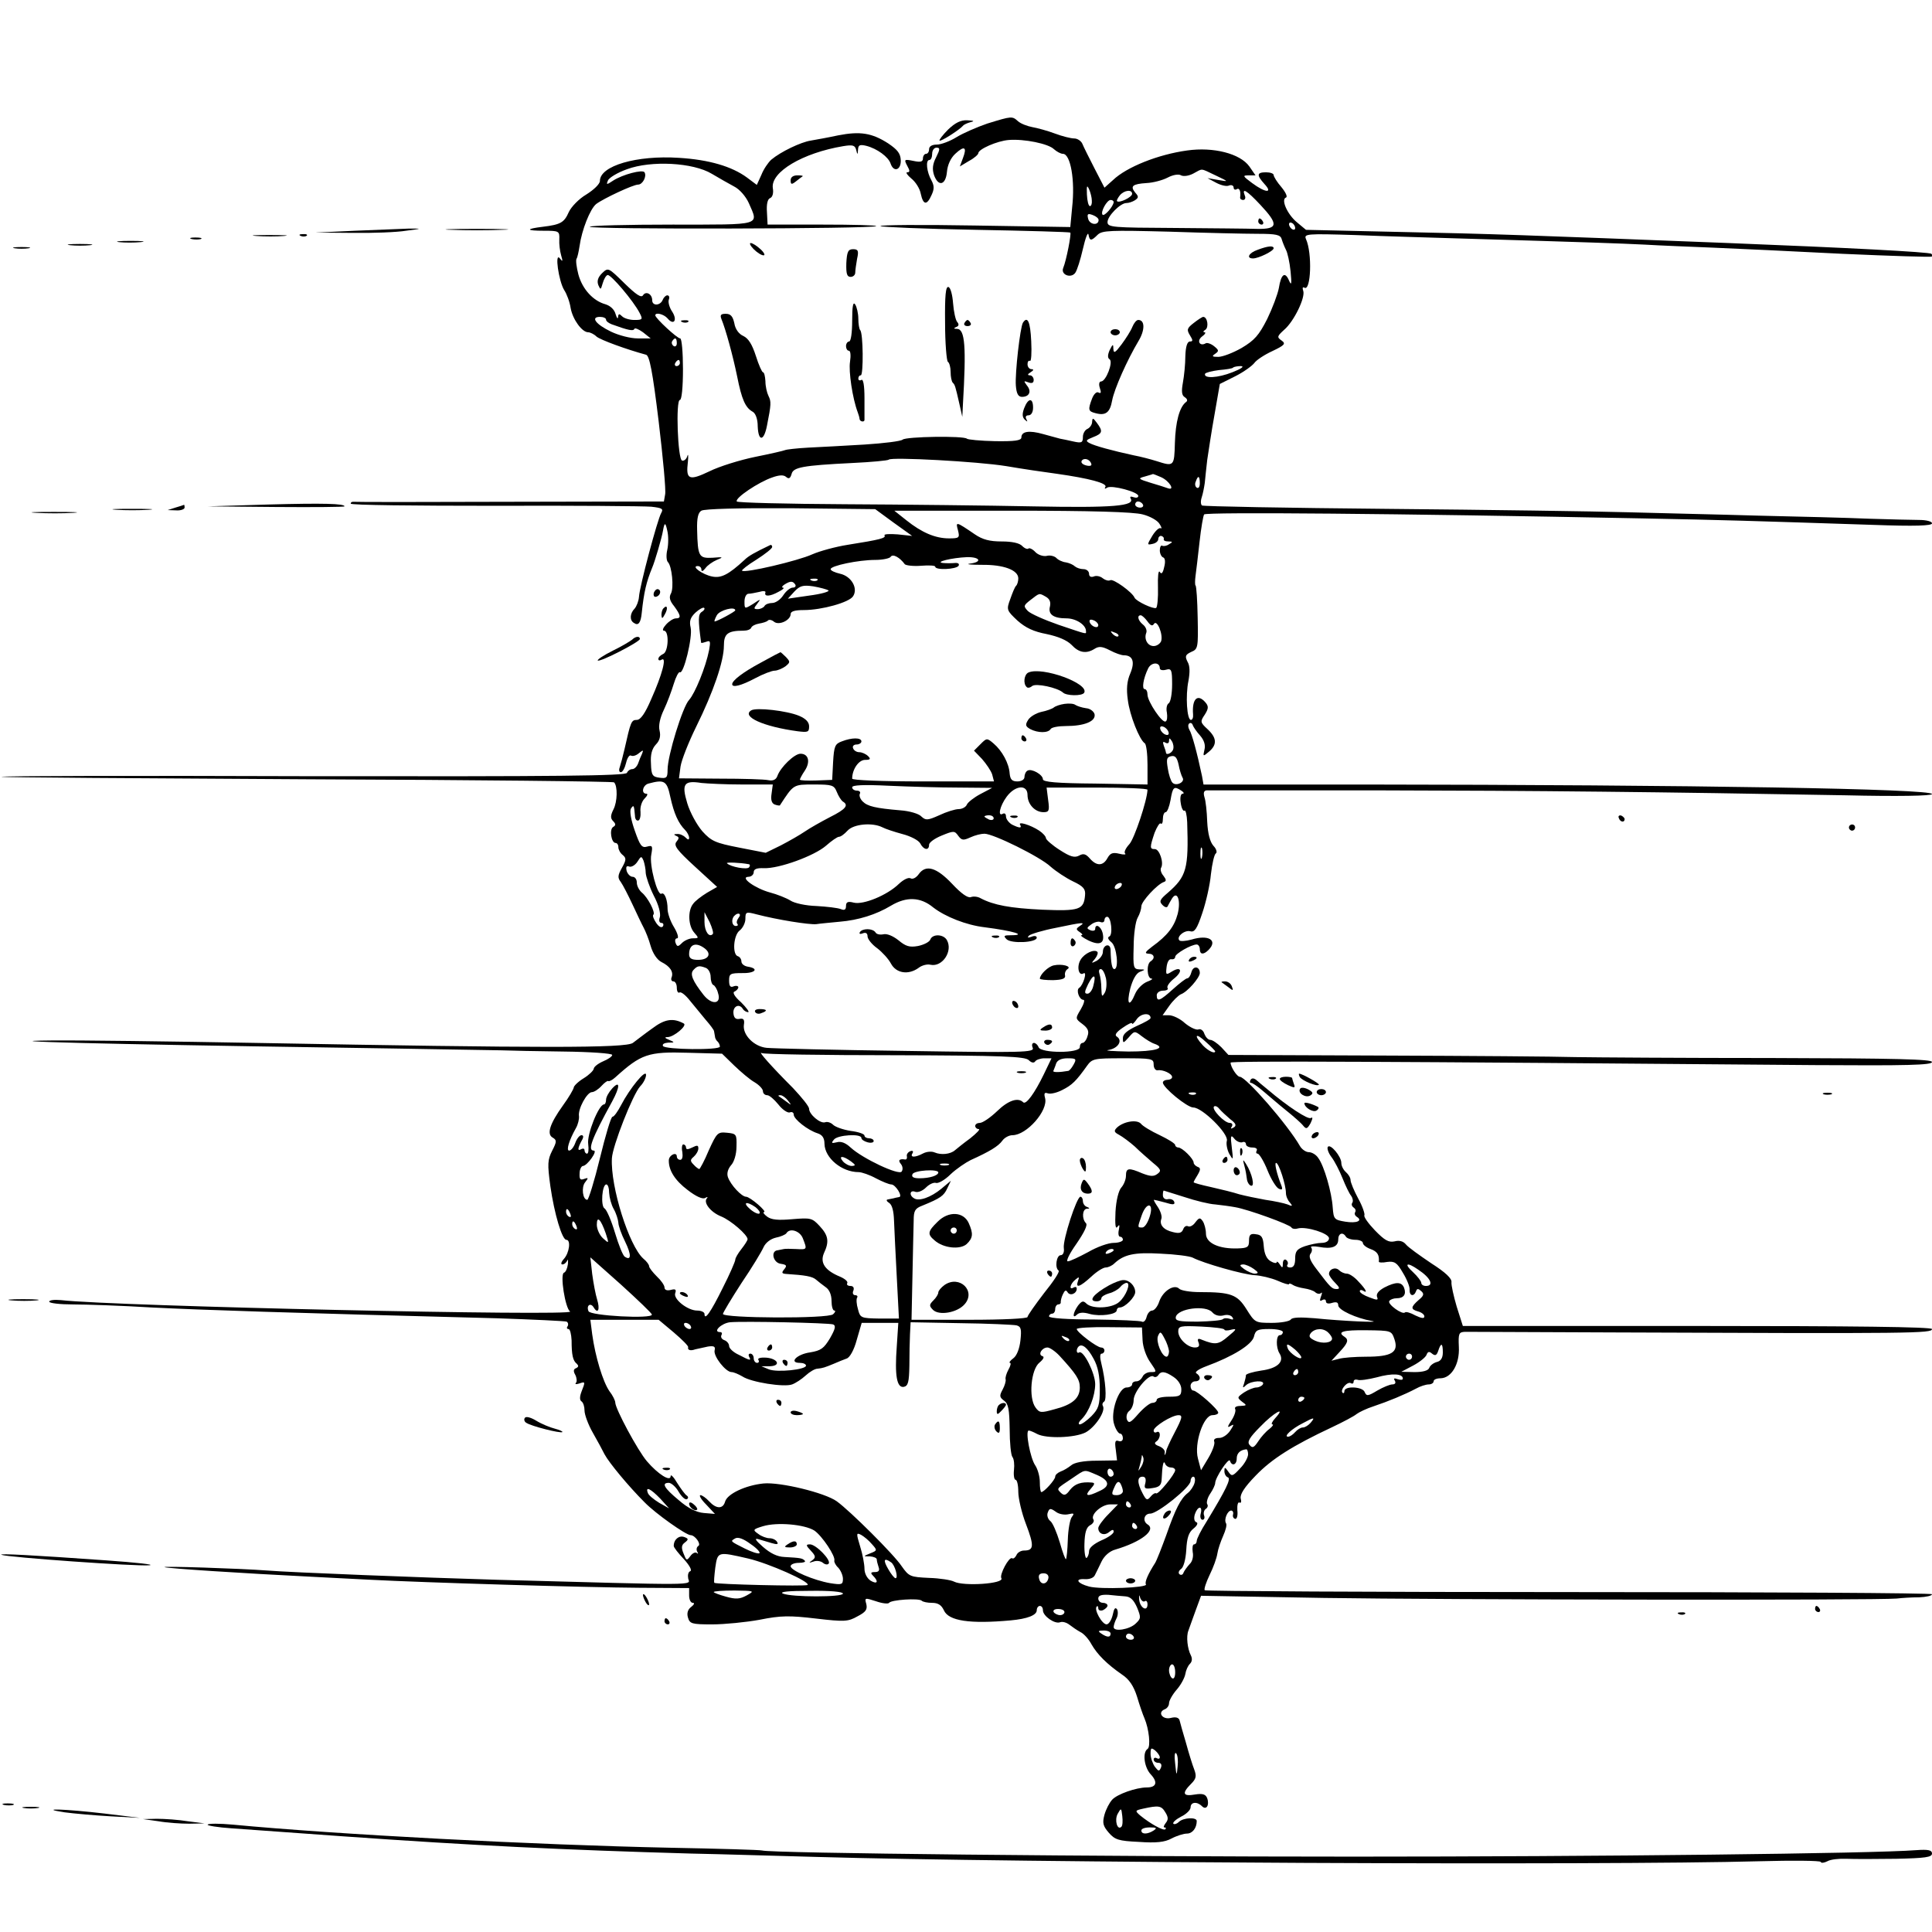 <?xml version="1.0" standalone="no"?>
<!DOCTYPE svg PUBLIC "-//W3C//DTD SVG 20010904//EN"
 "http://www.w3.org/TR/2001/REC-SVG-20010904/DTD/svg10.dtd">
<svg version="1.0" xmlns="http://www.w3.org/2000/svg"
 width="628pt" height="628pt" viewBox="0 0 628 628"
 preserveAspectRatio="xMidYMid meet">

<g transform="translate(0,628) scale(0.1,-0.1)"
fill="#000000" stroke="none">
<path d="M3211 5879 c-35 -12 -81 -32 -102 -45 -21 -13 -50 -24 -64 -24 -16 0
-25 -6 -25 -15 0 -8 -4 -15 -10 -15 -5 0 -10 -7 -10 -15 0 -11 -8 -13 -31 -8
-30 6 -31 5 -20 -16 9 -16 9 -21 0 -21 -6 0 0 -9 13 -20 14 -11 28 -33 31 -50
8 -37 20 -38 35 -4 9 19 9 30 0 47 -16 28 -20 67 -7 67 5 0 9 9 9 20 0 11 6
20 14 20 12 0 12 -5 -1 -31 -12 -23 -13 -39 -7 -58 14 -39 38 -33 42 10 2 23
12 45 27 59 30 28 39 22 25 -14 l-10 -27 30 18 c17 9 30 21 30 25 0 13 61 40
99 43 50 4 129 -12 147 -30 9 -8 22 -15 29 -15 25 0 40 -87 30 -174 l-6 -64
-312 5 c-172 3 -309 2 -305 -2 3 -3 143 -9 310 -12 166 -3 305 -7 307 -9 4 -4
-13 -91 -23 -115 -9 -22 25 -35 39 -16 6 8 17 43 25 78 8 35 16 56 18 47 4
-22 9 -22 30 -1 15 14 39 15 232 10 118 -4 248 -7 288 -7 60 0 74 -3 78 -17 3
-10 9 -25 14 -35 5 -9 12 -40 15 -70 4 -41 3 -48 -5 -30 -13 31 -26 21 -33
-24 -4 -21 -21 -66 -38 -101 -27 -53 -41 -69 -83 -94 -28 -16 -62 -29 -76 -29
-20 0 -22 2 -10 10 13 9 12 12 -4 25 -10 8 -23 12 -27 9 -19 -11 -30 8 -12 22
10 7 14 14 8 14 -5 0 -4 4 3 8 12 8 7 42 -7 42 -3 0 -17 -9 -31 -20 -22 -17
-23 -22 -12 -40 10 -16 10 -20 0 -20 -9 0 -14 -17 -15 -47 0 -27 -4 -65 -8
-87 -5 -28 -4 -41 6 -47 9 -6 10 -12 4 -16 -21 -16 -34 -64 -36 -133 -2 -76
-3 -77 -59 -59 -19 6 -53 15 -75 19 -69 15 -128 31 -144 40 -13 7 -11 10 12
19 31 12 33 19 12 47 -12 16 -14 17 -15 3 0 -9 -7 -19 -15 -23 -8 -3 -15 -15
-15 -26 0 -19 -4 -21 -31 -15 -17 4 -37 8 -43 9 -6 2 -31 8 -55 15 -46 13 -71
9 -71 -11 0 -10 -22 -13 -86 -12 -47 1 -88 5 -91 8 -10 10 -198 7 -209 -3 -5
-5 -61 -12 -124 -16 -63 -4 -145 -8 -183 -10 -37 -2 -71 -6 -75 -8 -4 -2 -47
-12 -97 -22 -49 -10 -117 -31 -149 -47 -67 -32 -77 -27 -70 31 2 20 1 28 -2
18 -3 -10 -11 -16 -17 -14 -14 4 -21 197 -7 197 6 0 10 42 10 100 0 55 -4 100
-9 100 -10 0 -81 66 -81 75 0 11 28 4 40 -10 20 -24 33 -6 15 22 -9 13 -14 31
-11 39 3 8 1 14 -5 14 -5 0 -12 -7 -15 -15 -8 -19 -34 -20 -34 -1 0 21 -21 31
-30 16 -6 -9 -23 3 -60 39 -53 52 -53 52 -73 33 -14 -14 -17 -26 -12 -39 7
-16 8 -15 14 6 4 14 11 26 16 27 10 3 84 -84 104 -123 11 -21 10 -23 -17 -23
-15 0 -33 5 -40 12 -9 9 -12 9 -13 -3 -1 -7 -4 -3 -8 10 -4 15 -17 27 -33 32
-40 11 -75 49 -88 97 -6 23 -9 46 -6 51 3 4 7 23 10 42 7 51 34 120 54 136 24
18 120 63 136 63 15 0 29 27 21 40 -6 10 -71 -7 -102 -27 -21 -14 -23 -14 -17
0 3 9 31 26 62 37 78 29 215 22 276 -15 22 -13 55 -32 72 -41 18 -9 38 -32 48
-54 32 -74 47 -70 -248 -70 -146 0 -267 -3 -269 -7 -6 -9 922 -7 931 2 3 3
-75 5 -174 5 l-179 0 -2 40 c-2 26 2 43 10 46 8 3 12 16 9 33 -7 52 97 114
229 136 31 5 38 3 42 -12 4 -17 5 -17 6 1 1 15 6 17 27 12 35 -9 72 -36 79
-58 10 -29 34 -21 33 11 -1 22 -10 34 -41 55 -53 34 -91 40 -163 26 -32 -7
-72 -14 -89 -17 -32 -5 -97 -36 -128 -62 -10 -9 -25 -31 -32 -49 l-15 -33 -32
24 c-49 36 -123 58 -221 64 -138 9 -257 -26 -257 -75 0 -10 -20 -29 -44 -44
-24 -14 -49 -40 -57 -57 -15 -34 -26 -41 -84 -48 -58 -7 -56 -13 3 -13 49 0
51 -1 50 -28 -1 -15 2 -38 6 -52 6 -20 5 -22 -4 -10 -18 23 -4 -74 14 -103 8
-12 18 -38 21 -59 7 -37 37 -78 57 -78 6 0 19 -6 27 -14 13 -11 98 -42 161
-59 11 -3 21 -52 41 -217 14 -117 24 -224 21 -237 l-4 -23 -502 -1 c-275 -1
-504 -1 -508 0 -5 0 -8 -2 -8 -6 0 -5 210 -7 467 -7 258 1 487 -1 510 -3 36
-4 40 -7 32 -21 -12 -21 -70 -238 -72 -272 -1 -14 -8 -31 -14 -38 -16 -16 -17
-39 -2 -47 14 -10 22 1 25 33 7 67 15 101 34 147 8 18 31 96 35 120 5 28 8 28
14 0 4 -16 4 -44 0 -62 -4 -17 -3 -35 2 -40 13 -13 20 -83 10 -102 -7 -12 -4
-24 10 -41 22 -30 24 -40 6 -40 -8 0 -22 -9 -32 -20 -10 -11 -13 -20 -7 -20
18 0 15 -70 -3 -76 -8 -4 -15 -10 -15 -16 0 -5 5 -6 11 -2 17 10 1 -50 -34
-128 -20 -47 -35 -68 -47 -68 -18 0 -20 -6 -40 -95 -5 -22 -12 -48 -15 -57 -4
-10 -3 -18 3 -18 6 0 13 14 17 30 4 17 11 27 16 24 6 -3 17 0 26 8 14 11 15
11 10 -2 -4 -8 -10 -23 -13 -32 -4 -10 -12 -18 -19 -18 -7 0 -15 -6 -17 -12
-4 -10 -226 -12 -1024 -11 -560 2 -1015 1 -1009 -2 6 -2 455 -5 998 -8 543 -2
990 -7 993 -10 12 -12 11 -63 -2 -88 -10 -20 -10 -29 -1 -38 9 -9 9 -14 0 -19
-13 -8 -6 -52 8 -52 5 0 9 -6 9 -14 0 -7 6 -19 14 -25 12 -10 12 -16 -2 -41
-14 -25 -15 -33 -4 -47 7 -10 24 -43 38 -73 14 -30 30 -64 36 -75 6 -11 17
-38 23 -60 7 -24 21 -45 35 -52 28 -14 40 -32 33 -50 -3 -7 0 -13 6 -13 6 0
11 -9 11 -21 0 -11 4 -18 9 -15 5 3 20 -9 34 -27 14 -17 37 -45 51 -62 14 -16
27 -33 27 -37 1 -5 2 -12 3 -17 0 -5 4 -13 9 -17 4 -4 7 -11 7 -16 0 -12 -178
-10 -185 2 -3 6 4 10 17 11 22 0 22 1 3 9 -15 6 -16 9 -4 9 20 1 63 37 52 44
-35 19 -62 15 -103 -16 -24 -17 -52 -39 -63 -47 -24 -17 -294 -17 -1222 0
-275 5 -576 9 -670 8 -216 -2 176 -12 915 -23 278 -4 525 -9 550 -9 25 -1 116
-3 203 -4 86 -1 157 -6 157 -11 0 -5 -13 -14 -30 -21 -16 -7 -30 -18 -30 -24
-1 -6 -15 -20 -33 -31 -18 -11 -32 -25 -32 -30 -1 -6 -16 -32 -35 -58 -43 -60
-54 -94 -33 -105 13 -8 13 -13 -2 -42 -15 -30 -16 -43 -6 -116 13 -90 38 -174
52 -174 15 0 10 -42 -8 -62 -9 -10 -11 -18 -5 -18 6 0 13 6 16 13 2 6 3 1 2
-12 -2 -14 -7 -26 -13 -28 -13 -5 4 -115 20 -126 23 -16 -1483 17 -1655 37
-21 2 -38 0 -38 -5 0 -5 35 -9 78 -9 42 0 158 -4 257 -10 161 -8 427 -17 1120
-35 120 -4 223 -9 227 -11 5 -3 6 -10 3 -15 -4 -5 -2 -9 3 -9 5 0 9 -17 10
-37 0 -47 4 -66 17 -76 6 -6 6 -10 -2 -14 -9 -3 -10 -10 -3 -22 5 -10 6 -22 2
-26 -4 -5 1 -5 11 -2 20 7 20 6 7 -27 -6 -16 -6 -27 0 -31 6 -4 10 -17 10 -30
0 -13 12 -46 27 -72 15 -26 32 -58 38 -70 15 -28 78 -104 130 -156 36 -37 135
-107 150 -107 14 0 35 -29 25 -35 -6 -4 -7 -12 -4 -18 4 -7 4 -9 -1 -5 -4 4
-14 0 -21 -10 -12 -16 -13 -15 -22 8 -8 19 -7 28 4 36 13 10 12 13 -2 18 -17
6 -34 -8 -34 -29 0 -5 15 -24 33 -43 18 -20 27 -36 21 -39 -7 -2 -9 -13 -7
-24 6 -23 45 -22 -622 -4 -240 7 -673 24 -745 30 -93 7 -346 15 -335 11 9 -4
253 -20 475 -31 52 -3 140 -7 195 -10 170 -9 701 -25 873 -26 l162 -1 0 -24
c0 -13 5 -24 12 -24 7 0 4 -6 -5 -13 -11 -8 -15 -20 -11 -34 6 -21 12 -23 79
-23 40 0 110 7 154 15 69 14 98 14 183 4 93 -11 105 -10 135 7 27 14 33 22 29
40 -6 21 -5 21 32 9 20 -7 39 -9 42 -5 6 10 97 16 106 7 4 -4 19 -7 34 -7 19
0 30 -7 38 -24 15 -35 85 -45 217 -33 55 5 85 17 85 33 0 8 5 14 10 14 6 0 10
-6 10 -14 0 -19 39 -46 56 -39 8 3 21 -1 30 -8 9 -7 25 -18 36 -24 11 -5 27
-23 36 -40 19 -33 50 -64 99 -98 23 -15 38 -37 49 -72 8 -27 19 -59 24 -70 15
-35 21 -93 10 -100 -17 -11 -11 -60 11 -83 23 -25 18 -42 -13 -42 -35 0 -97
-22 -113 -40 -9 -10 -20 -31 -25 -49 -7 -26 -5 -36 14 -58 20 -23 32 -27 98
-30 56 -4 84 -1 106 11 17 9 40 16 50 16 18 0 32 18 32 41 0 13 -44 11 -58 -3
-6 -6 -14 -9 -18 -6 -3 4 8 14 25 23 17 8 31 22 31 30 0 18 21 20 37 4 14 -14
25 3 17 26 -5 13 -15 16 -40 12 -39 -7 -43 4 -13 34 17 17 19 25 11 47 -6 15
-18 54 -27 87 -10 33 -19 66 -21 74 -3 8 -12 11 -28 7 -27 -7 -45 18 -20 28 8
3 14 12 14 20 0 8 11 28 25 44 14 16 26 39 28 51 2 12 8 26 15 33 7 7 8 17 3
27 -11 21 -16 62 -8 81 3 8 13 37 23 64 l18 49 400 -7 c385 -6 1799 -8 1861
-2 17 2 49 4 73 4 23 1 42 5 42 10 0 4 -531 7 -1179 7 -649 0 -1182 3 -1185 6
-3 3 4 25 16 50 12 24 23 55 25 69 2 14 11 40 19 58 8 18 13 36 9 41 -7 12 5
41 17 41 5 0 8 -6 6 -13 -2 -7 2 -13 7 -14 6 -1 9 12 7 28 -1 17 2 28 7 25 5
-3 7 3 4 13 -3 13 11 36 49 75 52 54 120 97 248 157 36 17 72 36 80 43 8 6 33
18 55 25 48 16 101 38 137 57 14 8 33 14 42 14 9 0 16 5 16 10 0 6 10 10 23
10 35 1 62 46 59 102 -2 44 0 48 20 49 13 0 232 -1 488 -2 974 -4 1030 -3
1030 11 0 7 -261 10 -762 10 l-763 0 -20 63 c-10 34 -18 70 -17 79 2 12 -19
32 -66 62 -37 25 -75 52 -82 61 -9 11 -22 14 -37 10 -19 -4 -32 3 -64 36 -21
22 -37 44 -34 49 2 4 -6 29 -20 54 -14 26 -25 53 -25 60 0 8 -7 19 -15 26 -8
7 -15 20 -15 30 0 21 -36 64 -44 52 -3 -5 2 -20 12 -33 10 -13 26 -44 36 -69
10 -25 22 -50 28 -57 5 -7 7 -17 4 -22 -4 -5 -2 -12 4 -16 6 -4 8 -10 5 -15
-3 -5 -1 -11 5 -15 21 -13 0 -22 -37 -16 -36 6 -38 8 -41 46 -3 49 -28 136
-47 161 -7 11 -21 19 -31 19 -9 0 -22 9 -28 19 -40 70 -176 226 -196 226 -9 0
-30 32 -30 46 0 6 477 4 1898 -8 301 -2 382 0 382 10 0 9 -112 12 -522 13
-288 0 -575 2 -638 3 -63 2 -343 4 -621 5 l-506 2 -23 25 c-13 13 -29 24 -36
24 -7 0 -15 9 -19 19 -3 11 -12 18 -19 15 -7 -3 -27 6 -44 20 -16 15 -40 26
-52 26 l-21 0 22 31 c12 17 29 33 37 37 21 7 61 53 62 69 0 22 -21 25 -27 4
-3 -12 -9 -21 -14 -21 -4 0 -25 -16 -46 -35 -42 -38 -53 -43 -53 -20 0 8 9 15
21 15 11 0 18 4 14 9 -3 5 7 19 21 30 30 24 24 42 -7 23 -19 -12 -20 -11 -17
15 2 16 8 27 16 25 6 -1 12 2 12 8 0 10 52 40 70 40 5 0 10 -7 10 -15 0 -18
12 -19 28 -3 32 32 0 51 -55 34 -18 -5 -36 -6 -39 -3 -12 11 16 35 35 30 14
-4 22 8 39 59 12 35 25 92 28 126 4 35 11 65 16 68 5 3 2 15 -8 25 -11 13 -18
39 -20 78 -1 33 -5 69 -9 80 -4 14 -2 21 7 22 7 0 258 0 558 0 522 -1 905 -5
1518 -16 170 -4 282 -2 282 4 0 17 -764 30 -1851 31 l-517 0 -5 28 c-16 76
-33 138 -41 150 -4 7 -5 16 -1 20 4 4 10 2 12 -5 2 -6 13 -22 24 -34 13 -15
18 -31 14 -46 -5 -22 -5 -23 15 -6 27 23 25 45 -5 73 -24 22 -24 25 -9 47 12
19 13 27 3 39 -26 31 -45 13 -41 -38 1 -10 -2 -18 -7 -18 -13 0 -18 79 -8 127
5 28 5 49 -3 62 -9 18 -7 23 12 32 22 9 23 14 21 111 -1 55 -4 103 -7 105 -2
2 -2 16 0 31 2 15 8 64 13 110 5 46 12 86 15 90 9 8 623 3 1426 -13 259 -5
352 -8 748 -21 138 -5 192 -3 192 5 0 6 -18 11 -42 11 -24 0 -97 2 -163 4 -66
3 -228 7 -360 10 -132 4 -323 8 -425 11 -102 3 -453 8 -780 11 -327 3 -599 8
-603 11 -4 3 -5 14 -1 26 4 12 8 33 10 47 1 13 5 47 8 75 4 27 14 94 24 149
l17 98 50 25 c28 14 55 34 62 43 7 10 33 27 59 39 40 19 44 24 30 34 -16 11
-15 14 8 35 32 27 70 106 62 127 -3 9 -2 13 4 10 21 -13 26 112 5 158 -7 17 1
18 161 13 93 -4 244 -8 337 -11 440 -13 518 -16 602 -20 50 -3 151 -7 225 -10
74 -3 263 -12 420 -20 157 -7 287 -11 289 -9 2 2 2 6 -1 9 -5 6 -279 20 -658
35 -665 26 -774 30 -1065 36 l-310 7 -30 25 c-31 26 -52 74 -35 80 6 2 -1 17
-15 34 -14 16 -25 34 -25 39 0 5 -11 9 -25 9 -30 0 -31 -9 -5 -38 29 -31 3
-29 -40 3 -31 23 -32 25 -11 25 l22 0 -20 29 c-30 42 -117 64 -202 52 -95 -13
-197 -54 -241 -96 l-28 -25 -32 62 c-18 35 -36 71 -40 81 -4 9 -16 17 -26 17
-11 0 -39 7 -63 16 -24 9 -57 18 -74 21 -16 3 -37 11 -46 19 -19 17 -20 17
-98 -7z m740 -169 c44 -21 44 -21 9 -15 l-35 6 28 -15 c15 -8 34 -13 42 -9 8
3 15 0 15 -7 0 -6 5 -8 10 -5 9 6 14 -8 11 -27 0 -5 4 -8 10 -8 6 0 9 7 5 15
-10 26 6 17 51 -31 59 -63 58 -79 -10 -78 -28 1 -150 2 -269 3 -201 1 -218 2
-218 19 0 20 42 62 61 62 8 0 20 4 28 9 12 8 13 12 1 25 -17 21 -9 28 37 31
21 1 52 9 69 18 17 9 36 12 43 7 8 -4 25 -2 40 6 32 17 21 18 72 -6z m-402
-82 c1 -10 -2 -18 -6 -18 -5 0 -9 17 -10 38 -1 28 0 32 7 17 5 -11 9 -28 9
-37z m131 22 c0 -11 -42 -31 -49 -24 -2 2 2 10 9 19 14 17 40 20 40 5z m-60
-27 c-1 -14 -30 -47 -36 -41 -8 8 14 48 26 48 6 0 10 -3 10 -7z m-49 -58 c0
-19 -29 -16 -34 4 -4 16 -1 18 15 12 11 -4 19 -11 19 -16z m639 -26 c0 -6 -4
-7 -10 -4 -5 3 -10 11 -10 16 0 6 5 7 10 4 6 -3 10 -11 10 -16z m-2240 -298
c0 -5 8 -11 18 -15 55 -20 71 -23 74 -15 2 4 14 -1 28 -11 l25 -20 -42 0 c-24
0 -62 10 -87 22 -50 24 -67 48 -36 48 11 0 20 -4 20 -9z m230 -77 c0 -8 -5
-12 -10 -9 -6 4 -8 11 -5 16 9 14 15 11 15 -7z m10 -64 c0 -5 -5 -10 -11 -10
-5 0 -7 5 -4 10 3 6 8 10 11 10 2 0 4 -4 4 -10z m1796 -30 c-48 -19 -94 -21
-89 -5 2 4 22 9 45 12 23 2 44 5 46 8 3 3 15 5 26 5 12 -1 0 -9 -28 -20z
m-736 -305 c52 -9 127 -20 165 -25 106 -15 166 -31 158 -43 -4 -6 -1 -7 6 -2
15 9 101 -14 101 -27 0 -6 -7 -7 -16 -4 -8 3 -12 2 -9 -4 16 -25 -56 -31 -315
-26 -146 3 -421 6 -613 7 -191 1 -350 5 -352 9 -7 11 71 63 115 78 22 8 37 9
45 2 9 -8 14 -5 18 9 5 22 35 28 197 36 63 3 117 8 119 11 9 9 288 -6 381 -21z
m277 8 c3 -7 -4 -9 -16 -6 -12 3 -18 9 -15 15 7 11 26 6 31 -9z m227 -44 c27
-12 47 -45 22 -36 -8 3 -33 11 -57 18 -39 12 -41 14 -18 20 13 4 25 7 26 8 1
1 13 -4 27 -10z m126 -20 c0 -11 -4 -18 -10 -14 -5 3 -7 12 -3 20 7 21 13 19
13 -6z m-185 -69 c3 -5 -1 -10 -9 -10 -9 0 -16 5 -16 10 0 6 4 10 9 10 6 0 13
-4 16 -10z m-810 -59 l60 -43 -47 5 c-26 2 -45 1 -43 -3 6 -9 -13 -14 -120
-31 -38 -6 -90 -20 -115 -31 -46 -21 -220 -62 -228 -53 -2 2 19 19 47 36 28
18 51 36 51 41 0 5 -3 8 -7 6 -50 -24 -70 -35 -83 -48 -52 -48 -76 -60 -105
-54 -31 6 -70 34 -47 34 7 0 12 -5 12 -12 0 -7 5 -5 13 5 6 9 23 21 37 27 23
9 21 10 -14 7 -44 -2 -48 3 -50 91 -1 37 3 56 14 62 9 6 124 9 290 8 l275 -3
60 -44z m809 27 c24 -6 49 -20 55 -31 7 -10 8 -17 4 -14 -5 3 -17 -8 -27 -24
-18 -30 -18 -31 0 -27 11 2 19 9 19 16 0 6 5 11 10 10 6 -2 9 -6 8 -10 -2 -5
5 -8 15 -8 14 0 15 -2 2 -9 -8 -6 -18 -7 -22 -5 -4 3 -8 -4 -8 -15 0 -10 5
-21 11 -23 6 -2 8 -14 3 -32 -4 -19 -9 -24 -14 -15 -5 7 -7 -16 -6 -50 1 -34
-2 -65 -6 -67 -8 -5 -64 21 -70 33 -7 18 -70 63 -79 57 -6 -3 -16 0 -24 6 -8
7 -22 10 -30 6 -9 -3 -15 0 -15 9 0 8 -8 15 -18 15 -10 0 -22 4 -28 9 -5 5
-18 11 -29 13 -11 1 -26 8 -32 15 -7 6 -21 9 -31 6 -11 -2 -27 3 -36 12 -9 10
-20 15 -23 12 -3 -3 -12 0 -20 8 -9 10 -34 15 -67 15 -39 0 -62 6 -87 23 -63
43 -63 42 -55 13 6 -24 4 -26 -29 -26 -45 0 -89 19 -139 59 l-39 31 381 0
c260 0 396 -4 426 -12z m-773 -162 c4 -4 27 -7 53 -5 25 2 46 1 46 -3 0 -12
68 -9 76 3 3 6 -1 10 -12 9 -11 -1 -28 -1 -39 0 -28 3 29 17 78 19 43 1 51
-16 10 -21 -16 -2 2 -4 38 -4 71 1 119 -17 119 -44 0 -9 -3 -20 -7 -24 -4 -3
-12 -23 -19 -43 -13 -35 -12 -37 23 -70 27 -24 53 -36 95 -44 38 -8 66 -20 81
-35 24 -26 48 -30 75 -13 14 9 25 8 50 -5 17 -9 37 -16 45 -16 29 0 37 -21 21
-59 -11 -25 -13 -51 -8 -86 6 -50 38 -130 55 -141 5 -3 9 -34 9 -70 l0 -64
-170 3 c-125 1 -170 5 -170 14 0 15 -37 36 -50 28 -6 -3 -10 -13 -10 -21 0 -8
-10 -14 -23 -14 -17 0 -23 6 -25 25 -2 34 -25 75 -52 98 -22 19 -23 18 -43 -2
l-21 -21 26 -27 c14 -16 29 -38 33 -50 l6 -23 -230 0 c-137 0 -231 4 -231 9 0
30 21 61 42 61 17 0 19 3 10 12 -7 7 -20 13 -29 13 -9 0 -18 6 -20 13 -3 6 2
12 11 12 9 0 16 5 16 10 0 13 -31 13 -64 0 -22 -8 -25 -16 -28 -67 l-3 -58
-52 -2 c-29 -1 -53 0 -53 3 0 2 7 16 16 29 19 29 12 55 -14 55 -20 0 -65 -44
-75 -72 -4 -12 -14 -17 -29 -14 -13 3 -83 5 -157 5 l-134 1 5 38 c3 21 26 79
51 130 56 113 90 213 90 263 0 39 12 49 64 49 12 0 23 4 25 10 2 5 13 11 25
13 12 2 26 6 29 10 4 4 13 2 20 -4 16 -13 54 5 54 25 0 9 14 13 43 13 58 0
148 25 160 45 17 26 -6 65 -42 73 -17 4 -31 10 -31 15 0 11 90 30 145 30 24 0
47 5 50 10 7 11 30 -2 46 -24z m-284 -52 c-3 -3 -12 -4 -19 -1 -8 3 -5 6 6 6
11 1 17 -2 13 -5z m-72 -14 c3 -5 0 -10 -8 -10 -8 0 -22 -11 -31 -25 -9 -14
-25 -25 -36 -25 -10 0 -22 -4 -25 -10 -3 -5 -13 -10 -22 -10 -13 0 -14 2 -2
17 13 17 12 17 -13 0 -28 -17 -28 -17 -28 8 0 14 6 25 13 25 6 0 22 3 35 6 13
4 22 3 20 -2 -5 -14 15 -13 42 2 14 7 21 13 15 14 -5 0 -3 5 5 10 19 12 27 12
35 0z m108 -19 c4 -4 -24 -12 -63 -17 l-69 -10 21 23 c18 19 28 22 62 17 23
-4 44 -10 49 -13z m707 -21 c12 -7 16 -17 13 -31 -7 -26 11 -39 54 -39 30 0
63 -21 63 -41 0 -11 9 -13 -89 20 -46 16 -91 36 -100 45 -15 16 -14 18 9 36
30 23 27 23 50 10z m-1119 -49 c-12 -8 -12 -25 -2 -100 1 -2 8 0 17 3 13 5 14
1 9 -27 -11 -56 -46 -141 -65 -162 -21 -22 -70 -181 -70 -227 0 -26 -3 -29
-26 -26 -23 3 -27 8 -28 46 -2 29 3 48 16 62 13 13 16 28 12 45 -4 16 1 41 14
68 11 23 25 61 32 84 7 23 16 40 20 38 12 -8 42 114 35 145 -5 21 -1 33 16 49
12 11 25 18 28 15 3 -3 -1 -9 -8 -13z m109 5 c0 -4 -59 -36 -67 -36 -2 0 1 9
7 20 9 17 60 30 60 16z m1340 -36 c10 -14 16 -16 21 -8 10 16 31 -36 23 -57
-4 -8 -14 -15 -24 -15 -20 0 -32 23 -24 43 3 8 -2 20 -11 27 -16 13 -20 30 -7
30 4 0 14 -9 22 -20z m-160 -12 c0 -13 -23 -5 -28 10 -2 7 2 10 12 6 9 -3 16
-11 16 -16z m65 -36 c-3 -3 -11 0 -18 7 -9 10 -8 11 6 5 10 -3 15 -9 12 -12z
m135 -104 c0 -6 9 -8 20 -5 18 5 20 0 20 -48 0 -30 -5 -57 -11 -61 -6 -3 -9
-17 -6 -30 2 -14 1 -27 -4 -29 -11 -7 -59 65 -59 87 0 10 -4 18 -9 18 -10 0
-5 34 11 67 10 21 38 22 38 1z m28 -207 c3 -8 -1 -12 -9 -9 -7 2 -15 10 -17
17 -3 8 1 12 9 9 7 -2 15 -10 17 -17z m15 -58 c-5 -12 -23 -19 -23 -9 0 2 -3
12 -7 22 -4 12 -3 15 5 10 7 -4 12 -2 12 6 0 10 2 10 9 -1 5 -8 7 -20 4 -28z
m31 -91 c9 -14 -21 -29 -33 -16 -5 5 -12 26 -15 46 -5 30 -4 37 11 40 13 3 19
-5 24 -27 3 -17 9 -36 13 -43z m-1665 -63 c12 -54 26 -85 48 -107 7 -7 13 -19
13 -25 0 -8 -4 -7 -12 1 -7 7 -19 12 -27 11 -11 0 -12 -2 -3 -6 10 -4 10 -8 1
-19 -10 -12 1 -27 60 -81 l72 -66 -33 -19 c-18 -11 -39 -27 -45 -36 -18 -22
-16 -72 4 -94 15 -17 15 -18 -5 -18 -11 0 -27 -7 -35 -15 -13 -13 -16 -13 -21
0 -3 8 -1 15 5 15 6 0 2 16 -10 36 -12 19 -21 46 -21 59 0 30 -10 56 -20 50
-13 -8 -40 94 -33 127 5 28 4 31 -14 26 -17 -5 -23 4 -40 53 -12 34 -17 63
-12 71 9 13 10 11 13 -24 0 -10 5 -17 11 -15 5 1 8 14 7 28 -2 15 4 34 13 43
9 9 12 16 6 16 -18 0 -12 28 7 33 52 14 60 9 71 -44z m235 41 l98 0 -4 -30
c-3 -19 0 -31 10 -35 8 -3 16 -4 17 -3 45 69 43 68 111 68 59 0 65 -2 74 -24
5 -13 14 -27 19 -31 21 -12 11 -25 -41 -51 -29 -15 -66 -36 -82 -47 -16 -11
-51 -31 -78 -45 l-49 -24 -87 17 c-77 15 -90 21 -119 53 -18 21 -40 61 -49 91
-19 63 -11 75 46 66 19 -2 79 -5 134 -5z m701 -10 l110 -1 -38 -20 c-21 -11
-41 -27 -44 -34 -3 -8 -15 -15 -27 -15 -11 0 -40 -9 -63 -20 -38 -17 -44 -17
-58 -4 -8 9 -39 18 -68 20 -82 7 -107 13 -123 29 -8 8 -12 19 -9 25 3 5 -1 10
-9 10 -9 0 -16 5 -16 11 0 7 36 9 118 5 64 -3 167 -6 227 -6z m225 -24 c0 -30
24 -56 52 -56 18 0 20 5 15 40 l-5 40 164 0 c90 0 164 -3 164 -7 -1 -35 -43
-160 -59 -177 -12 -13 -18 -26 -14 -30 5 -4 -4 -5 -19 -1 -21 5 -29 2 -38 -14
-14 -26 -35 -27 -57 -2 -13 15 -21 18 -35 10 -15 -8 -29 -4 -63 18 -24 15 -44
33 -45 38 0 6 -10 17 -22 25 -29 19 -70 31 -62 19 7 -12 -3 -11 -27 1 -10 6
-19 18 -19 26 0 8 -4 12 -10 9 -18 -11 -10 25 12 55 28 38 68 41 68 6z m500
14 c8 -5 10 -10 4 -10 -6 0 -9 -13 -6 -30 2 -16 8 -28 12 -25 4 3 8 -14 9 -38
5 -151 -2 -176 -63 -229 -26 -22 -29 -28 -17 -40 8 -8 15 -9 17 -3 3 6 9 17
14 25 17 26 29 -7 18 -51 -11 -41 -33 -70 -83 -106 -22 -17 -26 -22 -12 -23
19 0 23 -15 7 -25 -14 -9 -12 -55 3 -56 6 0 0 -5 -14 -10 -15 -6 -32 -23 -39
-39 -19 -46 -29 -35 -16 17 8 29 19 49 31 54 19 7 19 8 -1 8 -20 1 -21 6 -19
74 0 39 6 82 13 94 7 12 12 29 12 37 0 16 52 72 73 79 9 3 8 8 -1 20 -8 9 -11
21 -8 26 10 16 -5 61 -20 61 -17 0 -17 5 -1 53 8 20 17 34 20 30 4 -3 7 3 7
15 0 12 4 22 9 22 5 0 12 18 16 40 7 42 11 46 35 30z m-610 -90 c0 -5 -7 -7
-15 -4 -8 4 -15 8 -15 10 0 2 7 4 15 4 8 0 15 -4 15 -10z m-362 -29 c9 -5 39
-15 65 -22 27 -7 52 -20 58 -30 11 -22 29 -25 29 -5 0 8 19 21 41 30 39 16 42
16 54 -1 11 -15 17 -15 39 -5 15 7 35 12 46 12 29 0 181 -75 215 -107 17 -15
50 -37 73 -48 34 -16 41 -25 39 -45 -4 -47 -18 -52 -139 -47 -105 5 -158 15
-200 37 -10 6 -24 7 -32 4 -10 -4 -32 12 -61 43 -51 54 -86 64 -109 31 -8 -11
-19 -17 -26 -13 -7 4 -23 -4 -38 -18 -38 -37 -116 -69 -147 -61 -19 5 -25 2
-25 -11 0 -12 -5 -15 -17 -10 -10 4 -45 8 -79 10 -34 1 -72 9 -85 18 -13 8
-43 20 -66 26 -48 13 -100 50 -70 51 9 0 17 7 17 15 0 10 10 14 33 13 49 -2
164 40 202 73 18 16 37 29 42 29 6 0 18 9 28 20 20 22 81 27 113 11z m1039
-98 c-3 -10 -5 -4 -5 12 0 17 2 24 5 18 2 -7 2 -21 0 -30z m-1808 -51 c1 -12
12 -45 26 -73 16 -30 23 -58 20 -70 -4 -11 -2 -19 5 -19 6 0 8 -5 5 -11 -5 -6
-13 -2 -22 11 -8 12 -13 24 -9 27 7 7 -18 56 -38 72 -9 8 -16 22 -16 32 0 11
-6 19 -14 19 -7 0 -16 9 -19 19 -3 13 -1 18 9 14 7 -2 19 5 26 16 12 19 13 19
20 3 3 -9 7 -27 7 -40z m334 29 c5 0 6 -5 2 -10 -5 -9 -61 1 -72 13 -4 4 44 2
70 -3z m1212 -71 c-3 -5 -11 -10 -16 -10 -6 0 -7 5 -4 10 3 6 11 10 16 10 6 0
7 -4 4 -10z m-611 -70 c39 -30 107 -57 166 -64 94 -12 140 -26 86 -26 -23 0
-25 -2 -14 -13 15 -15 98 -11 98 5 0 6 -8 7 -17 3 -12 -4 -15 -3 -8 4 6 5 45
17 87 25 90 19 98 19 78 6 -13 -9 -13 -11 0 -20 8 -5 11 -10 5 -10 -5 0 5 -8
23 -17 38 -18 54 -9 46 25 -6 22 -24 31 -24 12 0 -5 -7 -7 -15 -4 -14 6 -13 8
2 19 9 7 23 11 30 8 7 -3 13 0 13 6 0 6 4 11 9 11 13 0 19 -59 7 -64 -7 -3 -4
-10 7 -19 17 -14 25 -87 9 -87 -7 0 -11 18 -12 63 -1 23 -25 16 -25 -7 0 -10
-9 -22 -20 -29 -18 -9 -19 -9 -6 6 8 10 11 20 8 23 -10 10 -42 -5 -54 -25 -14
-22 -7 -55 9 -45 13 8 -1 -39 -14 -47 -11 -7 0 -39 14 -39 5 0 1 -14 -9 -31
-18 -30 -18 -30 6 -48 17 -13 22 -23 16 -39 -3 -12 -11 -22 -16 -22 -5 0 -9
-6 -9 -14 0 -20 -126 -20 -134 0 -3 8 -10 14 -15 14 -6 0 -8 -7 -4 -16 6 -15
-29 -16 -413 -10 -230 3 -434 8 -452 10 -41 4 -78 42 -74 74 3 18 -1 23 -15
20 -12 -2 -18 4 -19 20 -1 22 20 31 31 12 3 -5 11 -10 17 -10 5 0 -5 14 -23
32 -22 19 -29 33 -21 35 6 3 12 9 12 14 0 4 -7 6 -15 3 -11 -5 -15 1 -15 19 0
22 4 24 43 24 42 -1 56 15 17 21 -11 2 -20 9 -20 17 0 7 -5 15 -12 17 -18 6
-14 69 7 84 9 7 18 24 18 37 0 23 2 24 36 15 69 -18 171 -34 194 -32 12 2 47
5 77 8 60 5 118 23 166 52 50 30 96 29 138 -6z m-717 -86 c-12 -13 -27 9 -27
39 l0 32 17 -33 c8 -18 13 -35 10 -38z m84 53 c-6 -8 -8 -17 -4 -20 3 -4 1 -7
-5 -7 -13 0 -16 22 -5 33 12 13 25 7 14 -6z m-110 -100 c23 -18 12 -37 -22
-37 -21 0 -29 5 -29 18 0 33 22 41 51 19z m3 -63 c9 -3 16 -17 16 -29 0 -13 4
-25 9 -27 4 -1 12 -13 15 -26 12 -36 -20 -40 -47 -6 -36 46 -45 68 -33 81 13
14 19 15 40 7z m1301 -34 c3 -16 2 -37 -4 -47 -9 -15 -10 -13 -11 14 0 17 -3
38 -6 47 -3 9 -2 16 4 16 6 0 13 -13 17 -30z m-41 -24 c-3 -14 -12 -26 -19
-26 -11 0 -10 6 2 31 18 35 27 33 17 -5z m186 -105 c0 -4 -20 -15 -45 -26 -30
-14 -45 -26 -45 -39 0 -18 1 -18 19 2 18 21 19 22 42 4 13 -10 32 -22 42 -25
39 -14 3 -25 -85 -25 -51 1 -80 3 -65 5 31 5 47 30 28 43 -9 5 -4 14 18 29 17
12 31 19 31 14 0 -4 7 2 15 14 14 20 45 22 45 4z m210 -108 c0 -10 -23 1 -40
19 -31 34 -24 43 10 11 17 -15 30 -29 30 -30z m-1564 -46 c22 -21 51 -46 67
-55 15 -9 27 -22 27 -29 0 -7 6 -13 14 -13 7 0 23 -14 36 -30 13 -17 30 -28
37 -26 7 3 13 0 13 -7 0 -15 46 -51 78 -61 15 -5 22 -15 22 -34 1 -46 56 -92
111 -92 10 0 36 -9 56 -20 21 -11 43 -20 50 -20 14 0 38 -39 26 -41 -4 -1 -12
-2 -18 -4 -5 -1 -14 -3 -20 -4 -5 -1 -3 -6 5 -11 10 -6 15 -27 16 -57 1 -26 5
-109 9 -184 l7 -135 -63 0 c-60 1 -63 2 -70 30 -5 16 -6 33 -3 38 3 4 0 8 -6
8 -7 0 -10 7 -6 15 3 9 0 15 -10 15 -8 0 -13 4 -10 9 3 5 -7 14 -23 21 -49 20
-66 45 -53 76 18 38 15 58 -14 89 -24 26 -29 27 -89 22 -46 -4 -67 -2 -81 8
-11 8 -15 15 -11 15 13 0 -45 50 -58 50 -14 0 -50 38 -59 64 -4 12 0 26 10 38
10 10 18 36 18 61 1 40 0 42 -31 45 -30 3 -33 0 -59 -57 -14 -34 -29 -61 -31
-61 -2 0 -11 6 -18 14 -12 12 -12 16 0 26 8 7 15 19 15 27 0 11 -4 11 -20 3
-14 -7 -20 -7 -20 0 0 5 -4 10 -9 10 -4 0 -6 -11 -3 -25 2 -15 0 -25 -7 -25
-6 0 -11 5 -11 11 0 16 -25 5 -26 -12 -1 -33 20 -66 61 -97 27 -21 49 -31 57
-26 7 4 10 4 6 -1 -13 -13 11 -45 46 -59 32 -13 86 -60 86 -74 0 -4 -9 -18
-20 -32 -11 -14 -20 -29 -20 -35 0 -5 -18 -47 -41 -92 -39 -79 -59 -107 -59
-84 0 6 -11 11 -24 11 -31 0 -79 38 -71 57 4 12 0 14 -15 10 -12 -3 -20 0 -20
8 0 7 -11 23 -25 36 -13 13 -25 28 -25 33 0 5 -8 16 -19 25 -46 41 -107 233
-102 326 2 40 68 208 92 234 11 11 19 28 19 37 0 21 -53 -44 -81 -98 -11 -21
-23 -38 -28 -38 -5 0 -23 -61 -41 -135 -18 -74 -37 -135 -41 -135 -15 0 -20
41 -7 57 11 14 11 16 -3 11 -13 -5 -16 -1 -15 18 0 13 6 24 11 24 14 1 49 50
35 50 -21 0 -7 38 60 160 26 48 26 70 0 42 -11 -12 -20 -28 -20 -37 0 -8 -3
-15 -7 -15 -17 -1 -56 -98 -51 -129 2 -17 1 -31 -4 -31 -4 0 -8 5 -8 11 0 5
-4 7 -10 4 -13 -8 -13 1 0 26 8 13 7 19 0 19 -6 0 -15 -11 -20 -25 -5 -14 -14
-25 -20 -25 -10 0 -1 32 22 73 7 12 11 30 10 39 -4 23 26 78 42 78 7 0 21 9
31 20 10 11 20 18 22 16 3 -2 13 3 23 12 84 76 107 84 236 80 l111 -3 39 -38z
m523 33 c351 -1 423 -4 435 -16 9 -9 17 -10 21 -4 3 5 17 10 30 10 l23 0 -25
-52 c-30 -62 -58 -100 -67 -91 -17 17 -49 6 -85 -29 -22 -21 -47 -38 -56 -38
-8 0 -15 -4 -15 -10 0 -5 5 -10 11 -10 7 0 -6 -13 -27 -30 -22 -16 -44 -34
-50 -39 -15 -13 -45 -16 -66 -7 -9 4 -25 3 -37 -3 -26 -14 -44 -14 -35 0 4 7
1 10 -7 7 -8 -3 -13 -11 -11 -17 1 -6 -1 -10 -5 -10 -19 3 -25 -2 -15 -14 6
-7 8 -18 3 -25 -8 -14 -127 42 -166 78 -16 15 -31 21 -45 17 -17 -4 -19 -3 -9
9 12 15 89 20 89 5 0 -5 9 -11 20 -14 11 -3 20 -1 20 4 0 5 -7 9 -15 9 -8 0
-15 4 -15 9 0 5 -20 12 -45 15 -25 4 -50 13 -57 20 -7 7 -19 11 -26 8 -16 -5
-52 26 -52 44 0 8 -24 37 -52 67 -69 69 -116 122 -102 114 6 -4 201 -7 433 -7z
m581 -30 c-6 -11 -14 -21 -18 -21 -28 -5 -51 -5 -48 0 1 3 6 14 9 24 4 11 17
17 37 17 28 0 30 -2 20 -20z m260 0 c0 -12 6 -20 13 -19 17 3 47 -11 47 -22 0
-5 -7 -9 -15 -9 -8 0 -15 -4 -15 -9 0 -16 79 -81 99 -81 29 0 115 -85 109
-108 -3 -10 1 -30 8 -43 13 -22 13 -21 8 21 -5 38 -3 43 8 29 7 -9 19 -14 26
-12 6 3 12 0 12 -6 0 -6 9 -11 21 -11 11 0 17 -4 14 -10 -3 -5 -2 -10 3 -10 5
0 20 -24 32 -54 12 -30 29 -57 37 -60 11 -5 13 -2 8 11 -15 38 -23 73 -17 73
9 0 32 -72 32 -98 0 -10 6 -24 13 -31 10 -12 8 -13 -8 -6 -11 4 -43 11 -72 15
-28 5 -66 13 -85 18 -18 6 -59 16 -90 23 -32 7 -58 14 -58 16 0 2 6 13 13 24
10 17 10 23 0 26 -7 3 -13 9 -13 14 0 12 -37 49 -50 49 -5 0 -10 4 -10 8 0 5
-23 19 -50 32 -28 13 -56 30 -61 37 -13 15 -56 8 -78 -12 -11 -11 -10 -15 7
-24 11 -6 34 -23 51 -38 16 -16 43 -39 59 -53 26 -21 28 -26 14 -36 -12 -9
-23 -8 -49 2 -44 19 -53 18 -53 -8 0 -12 -7 -29 -15 -38 -9 -10 -17 -42 -19
-79 -2 -41 0 -58 6 -49 7 9 8 7 5 -9 -3 -13 -1 -23 4 -23 5 0 9 -4 9 -10 0 -5
-14 -10 -30 -10 -17 0 -54 -13 -83 -30 -30 -16 -59 -30 -66 -30 -7 0 6 26 28
57 26 38 37 61 31 67 -14 14 -12 46 3 47 10 0 10 2 0 6 -7 2 -13 11 -13 19 0
8 -4 14 -8 14 -12 0 -58 -141 -54 -167 2 -14 -3 -23 -10 -23 -14 0 -20 -41 -7
-50 5 -3 -17 -36 -47 -73 -29 -38 -54 -73 -54 -78 0 -5 -78 -9 -188 -9 l-189
0 3 143 c2 78 3 159 4 180 0 31 4 39 28 48 59 24 70 32 81 56 l12 25 -31 -26
c-34 -28 -73 -42 -89 -31 -17 10 -13 28 4 21 9 -3 24 3 35 14 11 11 25 17 32
15 7 -3 29 9 48 28 19 18 49 38 65 46 62 28 90 45 103 63 7 10 22 18 33 18 46
0 117 80 106 121 -4 15 -2 19 9 15 9 -3 30 2 47 11 32 16 45 29 80 78 17 24
23 25 117 25 94 0 100 -1 100 -20z m137 -96 c-3 -3 -12 -4 -19 -1 -8 3 -5 6 6
6 11 1 17 -2 13 -5z m-1326 -21 c13 -17 13 -17 -6 -3 -11 8 -22 16 -24 17 -2
2 0 3 6 3 6 0 17 -8 24 -17z m1438 -61 c19 -14 21 -21 11 -27 -9 -5 -11 -4 -6
3 4 7 1 12 -7 12 -17 0 -59 44 -51 53 4 4 12 0 18 -8 6 -7 22 -22 35 -33z
m-1233 -137 c16 -12 16 -14 3 -15 -9 0 -22 7 -29 15 -16 19 0 19 26 0z m317
-12 c-7 -2 -19 -2 -25 0 -7 3 -2 5 12 5 14 0 19 -2 13 -5z m-33 -24 c0 -10
-28 -19 -61 -19 -19 0 -27 4 -23 13 4 13 84 18 84 6z m-1070 -66 c1 -16 7 -39
15 -53 8 -14 14 -34 15 -44 0 -10 10 -38 22 -62 21 -43 20 -63 -1 -49 -6 3
-20 38 -32 78 -12 40 -27 75 -34 79 -13 8 -8 78 6 78 5 0 9 -12 9 -27z m1870
-14 c36 -12 81 -23 100 -24 19 -2 49 -6 65 -9 42 -7 179 -57 183 -66 2 -4 11
-6 21 -3 28 7 101 -16 101 -32 0 -9 -10 -15 -24 -15 -12 0 -37 -5 -55 -11 -25
-9 -31 -16 -31 -40 0 -20 -5 -29 -16 -29 -8 0 -13 4 -9 9 3 5 1 12 -5 16 -5 3
-10 -2 -10 -12 0 -15 -2 -16 -10 -3 -5 8 -10 11 -10 7 0 -4 -9 -3 -19 3 -13 7
-21 23 -23 48 -2 30 -7 38 -25 40 -18 3 -23 -1 -23 -21 0 -21 -5 -24 -37 -25
-60 -2 -103 17 -103 48 0 14 -5 32 -10 40 -9 13 -12 13 -25 -4 -7 -10 -18 -15
-23 -12 -6 3 -13 -1 -16 -10 -5 -12 -13 -14 -33 -9 -31 7 -45 24 -38 43 3 7
-2 24 -11 38 -9 13 -15 24 -13 24 2 0 19 -4 37 -9 25 -8 32 -7 29 2 -2 7 -11
11 -21 9 -9 -2 -16 4 -16 13 0 8 1 15 3 15 1 0 31 -10 67 -21z m-1394 -33 c10
-8 16 -17 13 -20 -3 -4 -17 2 -30 13 -27 23 -13 28 17 7z m1281 -31 c-6 -19
-16 -35 -24 -35 -16 0 -16 -1 -2 39 16 46 41 42 26 -4z m-1883 9 c3 -8 2 -12
-4 -9 -6 3 -10 10 -10 16 0 14 7 11 14 -7z m115 -63 c11 -34 11 -34 -9 -16
-11 10 -20 30 -20 44 0 31 13 18 29 -28z m-95 23 c3 -8 2 -12 -4 -9 -6 3 -10
10 -10 16 0 14 7 11 14 -7z m736 -40 c14 -36 14 -36 -22 -34 -18 1 -36 1 -40
0 -5 -1 -14 -3 -20 -4 -24 -2 -15 -41 10 -44 19 -3 21 -6 11 -18 -9 -11 -8
-14 7 -15 62 -4 84 -8 96 -18 7 -6 22 -18 32 -25 12 -8 19 -25 19 -45 0 -17 4
-31 9 -31 5 0 3 -6 -4 -12 -15 -15 -358 -13 -358 1 0 4 27 49 60 100 34 50 66
103 72 117 7 15 23 27 40 31 16 3 31 10 34 14 11 19 45 8 54 -17z m1765 6 c3
-5 17 -10 31 -10 13 0 24 -5 24 -10 0 -6 11 -15 25 -20 22 -8 29 -19 27 -41
-1 -3 12 -4 27 -1 24 3 32 -2 51 -35 13 -21 23 -46 22 -55 -1 -21 14 -24 21
-5 3 9 7 9 17 0 10 -9 8 -15 -9 -29 -26 -23 -26 -30 -1 -37 11 -3 20 -10 20
-16 0 -8 -10 -6 -29 3 -16 9 -31 13 -34 10 -8 -9 -58 27 -51 37 3 5 14 9 24 9
23 0 32 13 24 34 -8 20 -27 20 -64 1 -18 -10 -27 -20 -24 -30 5 -12 1 -12 -25
-2 -17 6 -31 15 -31 20 0 4 5 5 10 2 17 -11 11 3 -14 29 -13 15 -30 26 -38 26
-8 0 -19 5 -25 11 -12 12 -33 4 -33 -12 0 -5 9 -18 20 -29 15 -15 16 -20 5
-20 -15 0 -19 3 -65 64 -21 27 -27 42 -20 51 5 6 6 15 2 20 -4 4 8 5 25 2 42
-8 63 0 63 24 0 20 15 26 25 9z m-755 -44 c0 -2 -7 -7 -16 -10 -8 -3 -12 -2
-9 4 6 10 25 14 25 6z m257 -24 c34 -18 164 -55 201 -57 20 -1 54 -9 75 -18
20 -9 37 -14 37 -11 0 3 6 2 13 -3 6 -4 23 -9 37 -11 13 -2 30 -7 36 -13 6 -5
14 -6 18 -2 4 4 4 -1 0 -11 -5 -14 -4 -17 4 -12 7 4 12 2 12 -4 0 -7 8 -9 20
-5 14 4 20 2 20 -8 0 -15 58 -42 110 -51 34 -6 -99 0 -186 9 -48 4 -74 3 -78
-4 -4 -6 -32 -11 -62 -11 -54 0 -55 1 -82 44 -30 48 -50 56 -152 56 -31 0 -61
5 -67 11 -16 16 -53 -7 -65 -42 -5 -16 -16 -29 -23 -29 -7 0 -15 -9 -18 -21
-3 -12 -10 -18 -15 -15 -5 3 -75 6 -156 7 -83 0 -146 4 -146 10 0 5 5 9 10 9
6 0 10 7 10 15 0 8 5 15 10 15 5 0 9 3 8 8 0 4 2 15 7 25 6 13 10 15 15 7 8
-14 30 -5 30 11 0 6 -4 7 -10 4 -16 -10 -12 11 5 25 13 11 14 10 9 -4 -9 -25
7 -19 43 14 18 17 39 30 47 30 8 0 21 6 28 13 31 29 64 37 150 32 48 -2 95 -8
105 -13z m-1758 -185 c2 -15 -201 -4 -206 11 -8 19 7 29 17 12 14 -23 21 -6
11 26 -5 16 -12 53 -16 83 l-6 54 100 -89 c54 -49 100 -93 100 -97z m1957 148
c15 -11 16 -14 3 -15 -8 0 -24 7 -35 15 -15 11 -16 14 -3 15 8 0 24 -7 35 -15z
m534 -2 c41 -27 52 -53 25 -53 -8 0 -15 4 -15 10 0 5 -12 21 -27 35 -31 28
-20 34 17 8z m-669 -139 c8 -9 21 -13 35 -10 13 4 26 1 30 -6 5 -7 2 -9 -8 -5
-9 3 -19 3 -23 -1 -4 -4 -40 -7 -81 -8 -62 0 -74 2 -72 15 6 28 98 40 119 15z
m-1751 -65 c27 -23 48 -44 47 -48 -3 -9 7 -13 23 -7 8 2 27 6 41 9 20 3 25 0
22 -12 -5 -19 36 -71 55 -71 7 0 23 -7 35 -14 28 -19 136 -36 162 -26 11 4 31
17 44 29 13 12 30 22 38 22 18 2 24 4 53 16 14 6 33 14 42 17 10 3 24 27 33
61 l16 55 60 0 59 0 -5 -77 c-7 -94 0 -135 23 -131 14 3 17 16 18 68 0 36 1
82 2 103 l2 39 163 -3 c89 -1 170 -5 181 -7 15 -4 17 -12 13 -49 -3 -27 -12
-50 -23 -58 -11 -8 -15 -15 -11 -15 4 0 2 -10 -5 -22 -7 -13 -11 -27 -9 -32 1
-6 -3 -20 -10 -33 -11 -20 -10 -25 5 -36 14 -10 17 -29 18 -92 0 -44 4 -85 9
-91 5 -6 7 -25 5 -42 -2 -18 1 -32 5 -32 5 0 9 -17 9 -39 0 -21 11 -69 25
-105 27 -71 26 -86 -6 -86 -11 0 -22 -7 -25 -15 -4 -8 -10 -13 -14 -10 -10 6
-42 -54 -35 -65 11 -18 -123 -27 -154 -11 -9 5 -46 11 -81 12 -61 3 -65 4 -89
38 -25 38 -168 180 -211 211 -39 28 -184 63 -238 58 -59 -6 -118 -34 -125 -59
-7 -25 -29 -24 -52 1 -10 11 -23 20 -28 20 -6 0 2 -14 18 -30 l29 -31 -36 3
c-24 2 -51 15 -82 42 -47 39 -57 56 -32 56 8 0 23 -13 32 -29 10 -17 22 -27
27 -24 5 3 5 8 -1 12 -5 3 -19 22 -31 41 -11 19 -21 29 -21 22 0 -20 -41 6
-77 48 -30 35 -103 171 -103 191 0 6 -8 23 -19 37 -21 30 -46 112 -56 185 l-6
47 111 0 111 0 49 -41z m518 26 c10 -4 7 -15 -10 -45 -20 -33 -29 -40 -65 -46
-43 -6 -70 -34 -33 -34 11 0 20 -4 20 -9 0 -13 -94 -23 -121 -12 l-24 10 27 0
c38 1 27 25 -12 28 -18 1 -28 -2 -25 -7 4 -6 1 -10 -4 -10 -6 0 -11 7 -11 15
0 8 -5 15 -11 15 -5 0 -7 -4 -4 -10 8 -14 3 -13 -33 6 -18 8 -32 21 -32 29 0
7 -7 16 -16 19 -8 3 -12 10 -9 16 3 5 2 10 -4 10 -26 0 4 29 32 32 45 4 319
-2 335 -7z m-463 -5 c3 -5 2 -10 -4 -10 -5 0 -13 5 -16 10 -3 6 -2 10 4 10 5
0 13 -4 16 -10z m1469 -46 c1 -23 12 -54 25 -72 22 -32 22 -32 1 -32 -11 0
-23 -7 -26 -15 -4 -8 -12 -15 -20 -15 -8 0 -14 -4 -14 -10 0 -5 -8 -10 -18
-10 -26 0 -54 -83 -40 -121 5 -16 14 -29 19 -29 5 0 9 -7 9 -15 0 -8 -6 -12
-14 -9 -11 4 -13 -2 -9 -29 l4 -34 -66 -1 c-42 0 -73 -6 -83 -15 -10 -8 -25
-17 -34 -20 -10 -4 -18 -11 -18 -17 0 -10 -36 -50 -45 -50 -3 0 -5 15 -5 33 0
18 -7 42 -15 54 -16 23 -33 113 -21 113 4 0 16 -5 27 -11 30 -16 123 -13 158
5 31 17 66 69 56 86 -3 5 -1 11 4 14 9 6 5 68 -9 124 -5 19 -5 32 1 32 5 0 9
5 9 10 0 6 -5 10 -11 10 -13 0 -79 50 -79 60 0 4 48 7 106 6 l106 -1 2 -41z
m266 34 c0 -3 10 -4 23 0 18 4 17 1 -11 -22 -31 -27 -42 -28 -85 -11 -13 6
-16 3 -11 -9 4 -11 1 -16 -12 -16 -24 0 -54 29 -54 52 0 18 7 19 75 16 41 -2
75 -6 75 -10z m190 -8 c0 -5 -4 -10 -10 -10 -12 0 -13 -40 -1 -59 17 -27 -6
-49 -59 -56 -27 -4 -50 -11 -50 -15 0 -5 -3 -17 -6 -27 -6 -15 -4 -16 7 -5 16
14 63 17 54 2 -3 -5 -13 -10 -21 -10 -8 0 -26 -7 -40 -16 -23 -16 -23 -17 -7
-30 17 -12 16 -13 -5 -14 -13 0 -20 -4 -17 -10 3 -5 -2 -22 -12 -37 -14 -21
-14 -25 -3 -18 12 7 12 5 -1 -15 -9 -14 -26 -25 -37 -24 -12 0 -18 -5 -15 -12
3 -7 -6 -31 -19 -53 l-24 -40 -10 38 c-13 49 18 141 47 141 11 0 19 4 19 8 0
11 -69 72 -81 72 -5 0 -9 7 -9 15 0 8 7 15 15 15 18 0 20 16 4 26 -7 4 8 14
32 23 87 32 148 70 155 96 5 22 12 25 50 25 24 0 44 -4 44 -10z m148 -2 c7 -7
12 -15 12 -19 0 -14 -31 -18 -55 -7 -19 9 -22 14 -14 25 14 16 41 17 57 1z
m215 -22 c14 -42 -10 -56 -92 -56 -36 0 -76 -3 -89 -7 l-24 -6 26 28 c28 30
31 40 16 50 -25 16 -4 22 72 21 81 -1 81 -1 91 -30z m-733 -38 c0 -10 -4 -18
-8 -18 -15 0 -35 48 -28 67 7 16 9 16 21 -7 8 -14 14 -33 15 -42z m-325 34
c-3 -3 -11 0 -18 7 -9 10 -8 11 6 5 10 -3 15 -9 12 -12z m80 -59 c14 -25 20
-56 20 -98 0 -53 -4 -64 -27 -88 -15 -15 -32 -27 -38 -27 -6 0 -4 8 6 17 24
24 44 76 44 114 0 35 -38 111 -52 103 -9 -6 -11 10 -2 19 11 11 30 -4 49 -40z
m655 30 c11 -10 20 -21 20 -25 0 -12 -39 14 -44 29 -7 18 0 16 24 -4z m480 -9
c0 -17 -6 -28 -19 -31 -11 -3 -22 -11 -25 -19 -3 -9 -20 -14 -48 -14 l-43 1
38 20 c21 11 41 27 44 35 4 11 9 12 18 4 10 -8 15 -6 20 9 9 28 15 26 15 -5z
m-1246 -11 c55 -60 66 -77 66 -103 0 -35 -24 -56 -83 -71 -43 -12 -48 -12 -61
6 -23 31 -15 124 13 146 13 11 17 19 9 21 -15 5 -1 28 17 28 7 0 25 -12 39
-27z m1146 -3 c0 -5 -4 -10 -10 -10 -5 0 -10 5 -10 10 0 6 5 10 10 10 6 0 10
-4 10 -10z m-370 -50 c0 -5 -5 -10 -11 -10 -5 0 -7 5 -4 10 3 6 8 10 11 10 2
0 4 -4 4 -10z m-405 -16 c15 -10 25 -26 25 -40 0 -21 -5 -24 -40 -24 -22 0
-40 -4 -40 -10 0 -5 -6 -10 -14 -10 -8 0 -28 -16 -45 -35 -26 -30 -32 -33 -38
-19 -3 10 0 22 8 28 8 6 14 22 14 35 0 27 49 86 64 77 5 -4 12 -2 16 4 9 14
22 13 50 -6z m745 -5 c0 -5 -7 -5 -17 -2 -11 4 -14 3 -9 -5 4 -7 1 -12 -8 -12
-8 0 -30 -9 -49 -20 -30 -18 -35 -19 -41 -5 -6 18 -66 21 -66 3 0 -6 -3 -8 -6
-5 -9 9 16 38 27 31 5 -3 9 -1 9 5 0 6 6 8 13 6 6 -3 35 1 62 8 50 14 85 12
85 -4z m-320 -63 c0 -3 -4 -8 -10 -11 -5 -3 -10 -1 -10 4 0 6 5 11 10 11 6 0
10 -2 10 -4z m-95 -66 c-10 -11 -14 -20 -9 -20 5 0 0 -7 -10 -15 -11 -8 -27
-26 -36 -40 -14 -21 -19 -23 -28 -12 -9 10 -1 24 35 60 43 45 86 69 48 27z
m-326 -45 c-16 -30 -28 -58 -28 -60 0 -3 -1 -9 -4 -13 -2 -4 -2 -1 -1 6 2 7
-6 16 -18 21 -14 5 -17 10 -10 15 7 4 12 14 12 22 0 8 -4 12 -10 9 -5 -3 -10
-1 -10 5 0 13 59 50 81 50 14 0 12 -9 -12 -55z m441 30 c-7 -8 -18 -15 -25
-15 -7 0 -18 -7 -25 -15 -7 -8 -17 -15 -23 -15 -16 0 12 26 48 44 37 20 41 20
25 1z m-203 -102 c0 -10 -11 -31 -26 -46 -24 -26 -27 -27 -38 -11 -11 16 -13
16 -13 2 0 -9 5 -18 11 -20 12 -4 -6 -40 -69 -144 -18 -28 -32 -56 -32 -63 0
-6 -4 -11 -9 -11 -4 0 -6 -11 -4 -25 3 -14 -1 -31 -10 -39 -8 -9 -17 -21 -20
-28 -2 -7 -8 -9 -13 -5 -5 4 -2 12 5 17 8 5 15 30 17 61 2 40 8 58 23 70 13
10 16 19 10 21 -7 2 -9 13 -5 26 9 27 26 29 19 2 -3 -11 0 -20 6 -20 5 0 8 6
5 14 -3 8 0 17 5 21 6 3 9 11 5 16 -3 5 1 21 10 34 9 13 16 29 16 34 0 18 44
84 48 73 6 -19 22 -14 22 7 0 17 11 28 31 30 3 1 6 -7 6 -16z m-347 -40 c-11
-17 -11 -17 -6 0 3 10 6 24 7 30 0 9 2 9 5 0 3 -7 0 -20 -6 -30z m96 -3 c8 0
14 -4 14 -9 0 -12 -56 -81 -62 -75 -3 2 -11 -2 -18 -11 -11 -13 -14 -12 -26
11 -18 34 -18 54 0 54 9 0 12 -7 9 -21 -5 -17 -2 -20 23 -16 22 3 29 9 30 28
2 47 6 64 11 52 2 -7 11 -13 19 -13z m-186 -21 c0 -5 -4 -9 -10 -9 -5 0 -10 7
-10 16 0 8 5 12 10 9 6 -3 10 -10 10 -16z m-55 -3 c42 -18 45 -37 8 -53 -39
-19 -49 -16 -28 7 14 16 15 20 4 21 -35 3 -55 -4 -71 -24 -13 -18 -19 -19 -29
-10 -15 15 -16 13 35 47 46 31 38 30 81 12z m318 -26 c-3 -11 -13 -26 -22 -33
-23 -18 -40 -51 -70 -137 -15 -41 -31 -82 -36 -90 -23 -36 -35 -63 -30 -70 7
-11 -148 -17 -185 -7 -38 10 -48 26 -14 24 15 -1 29 4 33 13 4 8 14 28 22 45
9 18 26 33 44 38 85 25 135 64 105 82 -17 11 -11 35 9 35 24 0 131 86 131 106
0 7 4 14 9 14 5 0 7 -9 4 -20z m-233 -27 c0 -7 -9 -13 -20 -13 -17 0 -18 3 -8
25 8 19 14 22 20 13 4 -7 8 -19 8 -25z m-1504 -24 l29 -32 -32 18 c-18 11 -35
25 -37 32 -9 23 9 14 40 -18z m1529 -19 c3 -5 1 -10 -4 -10 -6 0 -11 5 -11 10
0 6 2 10 4 10 3 0 8 -4 11 -10z m-73 -33 c-18 -18 -32 -38 -32 -44 0 -19 20
-26 35 -13 11 9 15 9 15 1 0 -6 -18 -19 -40 -28 -24 -11 -40 -24 -40 -35 0 -9
-4 -19 -8 -22 -4 -3 -8 18 -7 46 1 36 6 53 18 60 10 5 15 14 11 19 -10 16 27
49 55 49 l25 0 -32 -33z m-129 1 c18 4 20 3 11 -9 -6 -8 -12 -41 -13 -74 -1
-33 -4 -61 -6 -63 -2 -2 -11 22 -20 54 -10 33 -23 64 -31 70 -8 6 -12 19 -8
28 5 14 9 14 26 2 10 -8 29 -11 41 -8z m-826 -53 c25 -17 70 -84 65 -98 -1 -4
4 -15 13 -23 8 -9 15 -25 15 -36 0 -19 -4 -20 -42 -14 -52 9 -128 41 -128 55
0 6 12 11 27 11 14 0 23 3 19 7 -8 8 -12 9 -66 12 -24 1 -46 12 -70 33 -24 21
-29 29 -15 25 11 -3 31 -9 44 -13 17 -5 22 -4 17 4 -4 7 -15 12 -25 12 -9 0
-26 6 -36 14 -19 13 -18 15 15 25 46 14 135 6 167 -14z m1048 15 c3 -5 1 -10
-4 -10 -6 0 -11 5 -11 10 0 6 2 10 4 10 3 0 8 -4 11 -10z m-861 -59 c18 -20
18 -21 -5 -30 -24 -10 -24 -10 -1 -10 12 -1 22 -5 22 -10 0 -5 3 -16 6 -25 4
-11 0 -16 -12 -16 -14 0 -15 -3 -6 -12 19 -19 14 -29 -8 -16 -12 8 -20 24 -20
39 0 14 -6 47 -14 72 -13 43 -13 46 3 38 9 -5 25 -18 35 -30z m-366 -30 c-5
-2 -26 5 -46 15 -50 25 -48 24 -33 33 9 6 27 0 51 -18 21 -14 33 -28 28 -30z
m-36 -17 c68 -16 203 -76 193 -86 -5 -5 -297 2 -303 7 -2 2 0 24 3 49 8 53 7
53 107 30z m464 -12 c13 -8 25 -52 15 -52 -4 0 -15 14 -24 30 -17 29 -14 38 9
22z m512 -51 c-4 -22 -25 -24 -30 -4 -4 13 1 19 14 19 11 0 17 -6 16 -15z
m-981 -57 c-22 -12 -35 -13 -67 -4 -22 6 -40 13 -40 15 0 3 30 5 68 5 65 -1
66 -1 39 -16z m313 6 c0 -12 -166 -12 -195 0 -13 6 18 9 88 9 65 1 107 -3 107
-9z m918 -9 c16 -1 27 -11 38 -36 13 -32 13 -36 -4 -52 -20 -20 -72 -28 -72
-12 0 6 4 18 9 28 5 9 6 23 2 30 -6 8 -10 2 -14 -18 -4 -17 -13 -31 -20 -31
-15 0 -42 49 -32 58 3 3 5 0 5 -6 0 -6 7 -9 15 -6 8 4 15 10 15 15 0 5 -7 9
-15 9 -8 0 -15 6 -15 14 0 10 10 13 33 12 17 -2 42 -4 55 -5z m63 -16 c5 4 9
-1 9 -10 0 -26 -25 -11 -27 16 -1 15 0 17 3 6 3 -9 10 -15 15 -12z m-261 -35
c0 -5 -6 -10 -14 -10 -8 0 -18 5 -21 10 -3 6 3 10 14 10 12 0 21 -4 21 -10z
m150 -70 c0 -13 -11 -13 -30 0 -12 8 -11 10 8 10 12 0 22 -4 22 -10z m75 -10
c3 -5 -1 -10 -9 -10 -9 0 -16 5 -16 10 0 6 4 10 9 10 6 0 13 -4 16 -10z m135
-116 c0 -14 -4 -23 -10 -19 -5 3 -10 15 -10 26 0 10 5 19 10 19 6 0 10 -12 10
-26z m-50 -276 c0 -5 -4 -6 -10 -3 -5 3 -10 1 -10 -4 0 -6 7 -11 15 -11 9 0
12 -6 9 -15 -6 -14 -8 -13 -20 2 -7 10 -14 29 -14 42 0 20 2 21 15 11 8 -7 15
-17 15 -22z m58 -29 c-3 -33 -4 -33 -8 8 -3 23 -2 39 3 34 5 -5 7 -24 5 -42z
m-40 -150 c10 -16 10 -24 1 -35 -6 -8 -8 -14 -4 -14 5 0 6 -3 3 -6 -6 -6 -49
18 -82 45 -17 15 -17 16 10 22 50 11 59 10 72 -12z m-143 -47 c-13 -13 -23 22
-12 42 11 20 12 20 15 -7 2 -16 1 -32 -3 -35z m105 -12 c-20 -13 -40 -13 -40
0 0 6 12 10 28 10 21 0 24 -2 12 -10z"/>
<path d="M4090 5560 c0 -5 5 -10 11 -10 5 0 7 5 4 10 -3 6 -8 10 -11 10 -2 0
-4 -4 -4 -10z"/>
<path d="M2473 4126 c-58 -31 -93 -58 -93 -70 0 -12 29 -5 74 19 26 14 55 25
64 25 9 0 25 7 35 14 16 13 16 15 2 30 -9 9 -17 16 -18 16 -1 0 -30 -15 -64
-34z"/>
<path d="M3343 4094 c-14 -6 -18 -36 -6 -47 3 -4 11 -3 18 3 12 10 82 -5 100
-21 11 -11 62 -12 69 -1 18 30 -136 86 -181 66z"/>
<path d="M3460 3992 c-14 -2 -29 -7 -35 -12 -5 -4 -24 -11 -40 -14 -17 -4 -36
-15 -43 -26 -10 -16 -9 -21 7 -30 25 -13 58 -13 66 0 3 6 26 10 50 10 59 0 97
15 93 38 -2 9 -14 19 -28 20 -14 2 -29 7 -35 11 -5 4 -21 5 -35 3z"/>
<path d="M2442 3971 c-33 -20 39 -53 151 -68 33 -4 37 -3 37 16 0 14 -11 25
-32 34 -40 17 -140 28 -156 18z"/>
<path d="M3320 3880 c0 -5 5 -10 11 -10 5 0 7 5 4 10 -3 6 -8 10 -11 10 -2 0
-4 -4 -4 -10z"/>
<path d="M3288 3623 c7 -3 16 -2 19 1 4 3 -2 6 -13 5 -11 0 -14 -3 -6 -6z"/>
<path d="M2795 3250 c-3 -6 1 -7 9 -4 10 4 16 1 16 -10 0 -8 14 -26 31 -38 17
-13 37 -35 45 -50 17 -32 57 -38 90 -14 10 8 28 13 39 10 38 -8 73 44 53 80
-11 20 -47 21 -54 2 -3 -8 -21 -17 -40 -21 -28 -5 -40 -1 -64 19 -18 14 -37
22 -49 19 -10 -2 -22 0 -25 6 -9 14 -43 14 -51 1z"/>
<path d="M3228 3233 c7 -3 16 -2 19 1 4 3 -2 6 -13 5 -11 0 -14 -3 -6 -6z"/>
<path d="M3480 3214 c0 -8 5 -12 10 -9 6 4 8 11 5 16 -9 14 -15 11 -15 -7z"/>
<path d="M3425 3142 c-18 -4 -44 -29 -45 -43 0 -3 19 -5 43 -5 30 1 41 5 39
15 -2 8 2 17 8 21 15 9 -18 18 -45 12z"/>
<path d="M3290 3021 c0 -5 5 -13 10 -16 6 -3 10 -2 10 4 0 5 -4 13 -10 16 -5
3 -10 2 -10 -4z"/>
<path d="M2455 2990 c3 -5 12 -7 20 -3 21 7 19 13 -6 13 -11 0 -18 -4 -14 -10z"/>
<path d="M3390 2940 c-12 -8 -11 -10 8 -10 12 0 22 5 22 10 0 13 -11 13 -30 0z"/>
<path d="M3395 2890 c4 -6 11 -8 16 -5 14 9 11 15 -7 15 -8 0 -12 -5 -9 -10z"/>
<path d="M2210 2076 c0 -2 7 -7 16 -10 8 -3 12 -2 9 4 -6 10 -25 14 -25 6z"/>
<path d="M3308 2793 c6 -2 18 -2 25 0 6 3 1 5 -13 5 -14 0 -19 -2 -12 -5z"/>
<path d="M4031 2534 c0 -11 3 -14 6 -6 3 7 2 16 -1 19 -3 4 -6 -2 -5 -13z"/>
<path d="M3510 2508 c0 -7 5 -20 10 -28 8 -12 10 -11 10 7 0 12 -4 25 -10 28
-5 3 -10 0 -10 -7z"/>
<path d="M3975 2510 c-3 -5 -1 -10 4 -10 6 0 11 5 11 10 0 6 -2 10 -4 10 -3 0
-8 -4 -11 -10z"/>
<path d="M4045 2490 c4 -14 7 -33 8 -42 1 -10 7 -20 13 -22 14 -5 4 40 -16 71
-10 16 -11 15 -5 -7z"/>
<path d="M4010 2476 c0 -9 5 -16 10 -16 6 0 10 4 10 9 0 6 -4 13 -10 16 -5 3
-10 -1 -10 -9z"/>
<path d="M3516 2434 c-8 -20 1 -34 20 -34 17 0 17 10 0 33 -12 16 -14 16 -20
1z"/>
<path d="M3048 2309 c-33 -32 -34 -41 -10 -61 28 -25 82 -31 104 -12 21 20 22
34 7 68 -17 38 -66 40 -101 5z m62 -29 c0 -5 -4 -10 -10 -10 -5 0 -10 5 -10
10 0 6 5 10 10 10 6 0 10 -4 10 -10z"/>
<path d="M3405 2140 c3 -5 8 -10 11 -10 2 0 4 5 4 10 0 6 -5 10 -11 10 -5 0
-7 -4 -4 -10z"/>
<path d="M3070 2103 c-11 -8 -20 -19 -20 -24 0 -6 -7 -17 -16 -26 -14 -14 -14
-18 -1 -31 20 -19 78 -9 102 18 39 43 -16 97 -65 63z"/>
<path d="M3605 2102 c-52 -29 -69 -52 -40 -52 8 0 15 4 15 10 0 5 11 12 25 16
13 3 29 12 36 20 6 8 16 14 21 14 15 0 -2 -43 -24 -62 -23 -21 -88 -24 -107
-5 -10 10 -15 8 -27 -7 -17 -24 -19 -45 -3 -29 7 7 21 8 41 2 33 -9 88 -2 88
12 0 5 4 9 10 9 17 0 50 34 50 50 0 21 -20 40 -39 39 -9 0 -29 -8 -46 -17z"/>
<path d="M2525 1720 c3 -5 8 -10 11 -10 2 0 4 5 4 10 0 6 -5 10 -11 10 -5 0
-7 -4 -4 -10z"/>
<path d="M3247 1713 c-4 -3 -7 -13 -7 -20 0 -12 3 -12 15 1 8 8 15 17 15 20 0
8 -15 7 -23 -1z"/>
<path d="M2570 1689 c0 -5 9 -9 20 -9 11 0 20 2 20 4 0 2 -9 6 -20 9 -11 3
-20 1 -20 -4z"/>
<path d="M3234 1649 c-3 -6 -1 -16 5 -22 8 -8 11 -5 11 11 0 24 -5 28 -16 11z"/>
<path d="M2158 1503 c7 -3 16 -2 19 1 4 3 -2 6 -13 5 -11 0 -14 -3 -6 -6z"/>
<path d="M2240 1392 c0 -12 19 -26 26 -19 2 2 -2 10 -11 17 -9 8 -15 8 -15 2z"/>
<path d="M2495 1900 c-3 -5 -1 -10 4 -10 6 0 11 5 11 10 0 6 -2 10 -4 10 -3 0
-8 -4 -11 -10z"/>
<path d="M2545 1850 c3 -5 8 -10 11 -10 2 0 4 5 4 10 0 6 -5 10 -11 10 -5 0
-7 -4 -4 -10z"/>
<path d="M3915 1800 c4 -6 11 -8 16 -5 14 9 11 15 -7 15 -8 0 -12 -5 -9 -10z"/>
<path d="M3785 1359 c-11 -17 1 -21 15 -4 8 9 8 15 2 15 -6 0 -14 -5 -17 -11z"/>
<path d="M3660 1142 c0 -5 7 -9 15 -9 8 0 15 4 15 9 0 4 -7 8 -15 8 -8 0 -15
-4 -15 -8z"/>
<path d="M2560 1260 c-12 -8 -11 -10 8 -10 12 0 22 5 22 10 0 13 -11 13 -30 0z"/>
<path d="M2636 1239 c16 -17 16 -22 4 -31 -12 -8 -11 -9 4 -4 10 4 24 2 31 -4
7 -6 16 -7 19 -2 7 12 -42 62 -61 62 -14 0 -14 -3 3 -21z"/>
<path d="M3082 5859 c-18 -18 -30 -34 -28 -36 4 -4 65 35 76 48 3 4 14 9 25
12 14 3 11 5 -11 6 -21 1 -39 -8 -62 -30z"/>
<path d="M2570 5694 c0 -14 3 -15 18 -3 9 7 19 15 21 16 2 2 -5 3 -17 3 -14 0
-22 -6 -22 -16z"/>
<path d="M1155 5530 l-130 -6 120 -1 c66 -1 145 2 175 7 53 7 53 7 10 7 -25
-1 -103 -4 -175 -7z"/>
<path d="M1468 5533 c45 -2 119 -2 165 0 45 1 8 3 -83 3 -91 0 -128 -2 -82 -3z"/>
<path d="M833 5513 c26 -2 67 -2 90 0 23 2 2 3 -48 3 -49 0 -68 -1 -42 -3z"/>
<path d="M978 5513 c7 -3 16 -2 19 1 4 3 -2 6 -13 5 -11 0 -14 -3 -6 -6z"/>
<path d="M623 5503 c9 -2 23 -2 30 0 6 3 -1 5 -18 5 -16 0 -22 -2 -12 -5z"/>
<path d="M387 5493 c18 -2 50 -2 70 0 21 2 7 4 -32 4 -38 0 -55 -2 -38 -4z"/>
<path d="M228 5483 c17 -2 47 -2 65 0 17 2 3 4 -33 4 -36 0 -50 -2 -32 -4z"/>
<path d="M2450 5470 c11 -11 25 -20 32 -20 6 0 2 9 -10 20 -12 11 -26 20 -32
20 -5 0 -1 -9 10 -20z"/>
<path d="M48 5473 c12 -2 32 -2 45 0 12 2 2 4 -23 4 -25 0 -35 -2 -22 -4z"/>
<path d="M4088 5468 c-29 -10 -38 -28 -15 -28 18 0 67 24 67 33 0 9 -18 8 -52
-5z"/>
<path d="M2751 5425 c-1 -35 2 -45 14 -45 8 0 15 6 15 14 0 7 3 28 6 45 6 26
3 31 -13 31 -16 0 -20 -8 -22 -45z"/>
<path d="M3072 5230 c0 -66 5 -123 9 -126 5 -3 9 -18 9 -33 0 -15 3 -31 7 -35
7 -7 8 -9 22 -71 l9 -40 2 40 c11 188 7 245 -19 246 -11 0 -12 2 -3 6 9 3 10
9 3 17 -5 6 -11 34 -13 60 -2 27 -8 51 -15 53 -9 3 -12 -27 -11 -117z"/>
<path d="M2770 5238 c0 -39 -4 -68 -10 -68 -5 0 -10 -7 -10 -15 0 -8 4 -15 9
-15 6 0 7 -16 4 -36 -5 -31 8 -119 25 -164 3 -8 6 -18 6 -22 1 -9 16 -11 16
-3 0 3 0 35 0 71 0 41 -4 63 -10 59 -5 -3 -10 -1 -10 4 0 6 3 11 8 11 9 0 8
138 -2 147 -3 3 -6 20 -6 37 0 17 -5 38 -10 46 -7 11 -10 -5 -10 -52z"/>
<path d="M2345 5243 c14 -34 37 -118 51 -186 15 -76 27 -102 50 -115 10 -5 17
-24 17 -48 2 -50 20 -49 30 2 14 70 14 79 5 97 -5 10 -10 31 -10 48 -1 16 -4
29 -8 29 -3 0 -14 24 -23 53 -12 37 -24 57 -41 65 -14 6 -26 22 -29 41 -5 23
-12 31 -28 31 -16 0 -19 -4 -14 -17z"/>
<path d="M2218 5233 c7 -3 16 -2 19 1 4 3 -2 6 -13 5 -11 0 -14 -3 -6 -6z"/>
<path d="M3135 5230 c-3 -5 1 -10 10 -10 9 0 13 5 10 10 -3 6 -8 10 -10 10 -2
0 -7 -4 -10 -10z"/>
<path d="M3325 5231 c-9 -15 -26 -164 -23 -204 2 -27 8 -37 20 -37 24 0 32 18
16 37 -11 15 -11 16 5 10 11 -4 17 -2 17 8 0 8 -6 15 -12 15 -9 0 -8 4 2 10
10 6 11 10 3 10 -7 0 -13 7 -13 16 0 8 3 13 8 11 4 -3 6 26 4 64 -3 64 -12 83
-27 60z"/>
<path d="M3681 5218 c-5 -13 -21 -38 -35 -57 -21 -28 -26 -31 -27 -15 0 17 -2
16 -12 -4 -7 -16 -7 -26 0 -30 12 -9 -12 -72 -28 -72 -6 0 -8 -9 -4 -21 5 -15
4 -19 -4 -15 -6 4 -15 -4 -21 -19 -14 -37 -13 -42 11 -48 33 -9 47 2 54 41 7
38 49 132 86 194 21 35 21 68 -1 68 -6 0 -14 -10 -19 -22z"/>
<path d="M3610 5200 c0 -5 7 -10 15 -10 8 0 15 5 15 10 0 6 -7 10 -15 10 -8 0
-15 -4 -15 -10z"/>
<path d="M3329 4953 c-7 -19 -6 -29 2 -37 9 -8 10 -8 5 2 -4 7 -1 12 7 12 9 0
15 10 15 25 0 33 -16 32 -29 -2z"/>
<path d="M870 4640 l-195 -6 223 -2 c122 -1 222 0 222 2 0 9 -67 11 -250 6z"/>
<path d="M570 4630 l-25 -8 28 -1 c15 -1 27 4 27 9 0 6 -1 10 -2 9 -2 -1 -14
-5 -28 -9z"/>
<path d="M378 4623 c28 -2 76 -2 105 0 28 2 5 3 -53 3 -58 0 -81 -1 -52 -3z"/>
<path d="M118 4613 c34 -2 88 -2 120 0 31 2 3 3 -63 3 -66 0 -92 -1 -57 -3z"/>
<path d="M2126 4355 c-3 -8 -1 -15 4 -15 13 0 22 18 11 24 -5 3 -11 -1 -15 -9z"/>
<path d="M2157 4303 c-4 -3 -7 -13 -7 -22 1 -13 3 -13 11 2 11 19 8 33 -4 20z"/>
<path d="M2055 4201 c-6 -5 -34 -22 -63 -36 -30 -15 -51 -29 -49 -32 7 -6 136
60 137 70 0 10 -14 9 -25 -2z"/>
<path d="M5262 3621 c4 -13 18 -16 19 -4 0 4 -5 9 -11 12 -7 2 -11 -2 -8 -8z"/>
<path d="M6010 3590 c0 -5 5 -10 10 -10 6 0 10 5 10 10 0 6 -4 10 -10 10 -5 0
-10 -4 -10 -10z"/>
<path d="M3865 3160 c-3 -6 1 -7 9 -4 18 7 21 14 7 14 -6 0 -13 -4 -16 -10z"/>
<path d="M3971 3087 c2 -1 12 -9 22 -16 15 -12 17 -12 11 3 -3 9 -13 16 -22
16 -8 0 -13 -1 -11 -3z"/>
<path d="M4225 2779 c8 -12 56 -32 62 -25 4 3 -54 36 -64 36 -2 0 -1 -5 2 -11z"/>
<path d="M4065 2770 c-3 -6 -3 -10 2 -10 4 0 22 -12 38 -26 17 -14 50 -43 75
-63 25 -20 50 -42 56 -50 10 -12 13 -11 24 8 7 15 8 21 1 17 -9 -6 -74 36
-141 93 -14 11 -30 25 -37 31 -8 6 -14 6 -18 0z"/>
<path d="M4128 2773 c7 -3 16 -2 19 1 4 3 -2 6 -13 5 -11 0 -14 -3 -6 -6z"/>
<path d="M4160 2773 c0 -5 12 -13 26 -20 22 -10 25 -10 20 3 -3 9 -6 18 -6 20
0 2 -9 4 -20 4 -11 0 -20 -3 -20 -7z"/>
<path d="M4226 2741 c-9 -14 18 -31 33 -22 11 7 9 11 -7 20 -12 6 -23 7 -26 2z"/>
<path d="M4280 2730 c0 -5 7 -10 15 -10 8 0 15 5 15 10 0 6 -7 10 -15 10 -8 0
-15 -4 -15 -10z"/>
<path d="M5928 2723 c6 -2 18 -2 25 0 6 3 1 5 -13 5 -14 0 -19 -2 -12 -5z"/>
<path d="M4240 2694 c0 -14 28 -31 39 -24 7 4 9 10 5 12 -19 10 -44 17 -44 12z"/>
<path d="M4265 2590 c-3 -5 -2 -10 4 -10 5 0 13 5 16 10 3 6 2 10 -4 10 -5 0
-13 -4 -16 -10z"/>
<path d="M38 2053 c23 -2 59 -2 80 0 20 2 1 4 -43 4 -44 0 -61 -2 -37 -4z"/>
<path d="M1706 1671 c-4 -5 -1 -13 5 -16 16 -11 112 -35 117 -30 2 2 -9 7 -24
11 -16 4 -43 15 -61 26 -18 11 -34 15 -37 9z"/>
<path d="M5 1226 c18 -8 439 -38 480 -34 22 2 -41 9 -140 16 -238 17 -352 23
-340 18z"/>
<path d="M2090 1095 c0 -5 5 -17 10 -25 5 -8 10 -10 10 -5 0 6 -5 17 -10 25
-5 8 -10 11 -10 5z"/>
<path d="M5900 1050 c0 -5 5 -10 11 -10 5 0 7 5 4 10 -3 6 -8 10 -11 10 -2 0
-4 -4 -4 -10z"/>
<path d="M5458 1033 c7 -3 16 -2 19 1 4 3 -2 6 -13 5 -11 0 -14 -3 -6 -6z"/>
<path d="M2160 1010 c0 -5 5 -10 11 -10 5 0 7 5 4 10 -3 6 -8 10 -11 10 -2 0
-4 -4 -4 -10z"/>
<path d="M13 413 c9 -2 23 -2 30 0 6 3 -1 5 -18 5 -17 0 -22 -2 -12 -5z"/>
<path d="M78 403 c12 -2 32 -2 45 0 12 2 2 4 -23 4 -25 0 -35 -2 -22 -4z"/>
<path d="M210 389 c30 -4 98 -10 150 -13 l95 -5 -115 14 c-128 15 -221 18
-130 4z"/>
<path d="M515 360 c28 -5 73 -8 100 -8 l50 1 -55 7 c-30 5 -75 8 -100 8 l-45
-1 50 -7z"/>
<path d="M675 349 c-3 -3 33 -9 78 -12 45 -3 208 -15 362 -26 424 -30 713 -44
1130 -56 105 -2 289 -8 410 -11 657 -19 2556 -28 3065 -14 107 3 196 2 198 -2
2 -5 12 -3 22 2 10 6 38 9 62 8 24 -1 96 -1 161 0 95 2 117 5 117 17 0 11 -11
14 -52 11 -142 -11 -1036 -21 -1828 -21 -830 0 -1894 11 -1923 20 -6 2 -142 6
-302 9 -432 9 -1082 43 -1418 75 -43 4 -80 4 -82 0z"/>
</g>
</svg>
